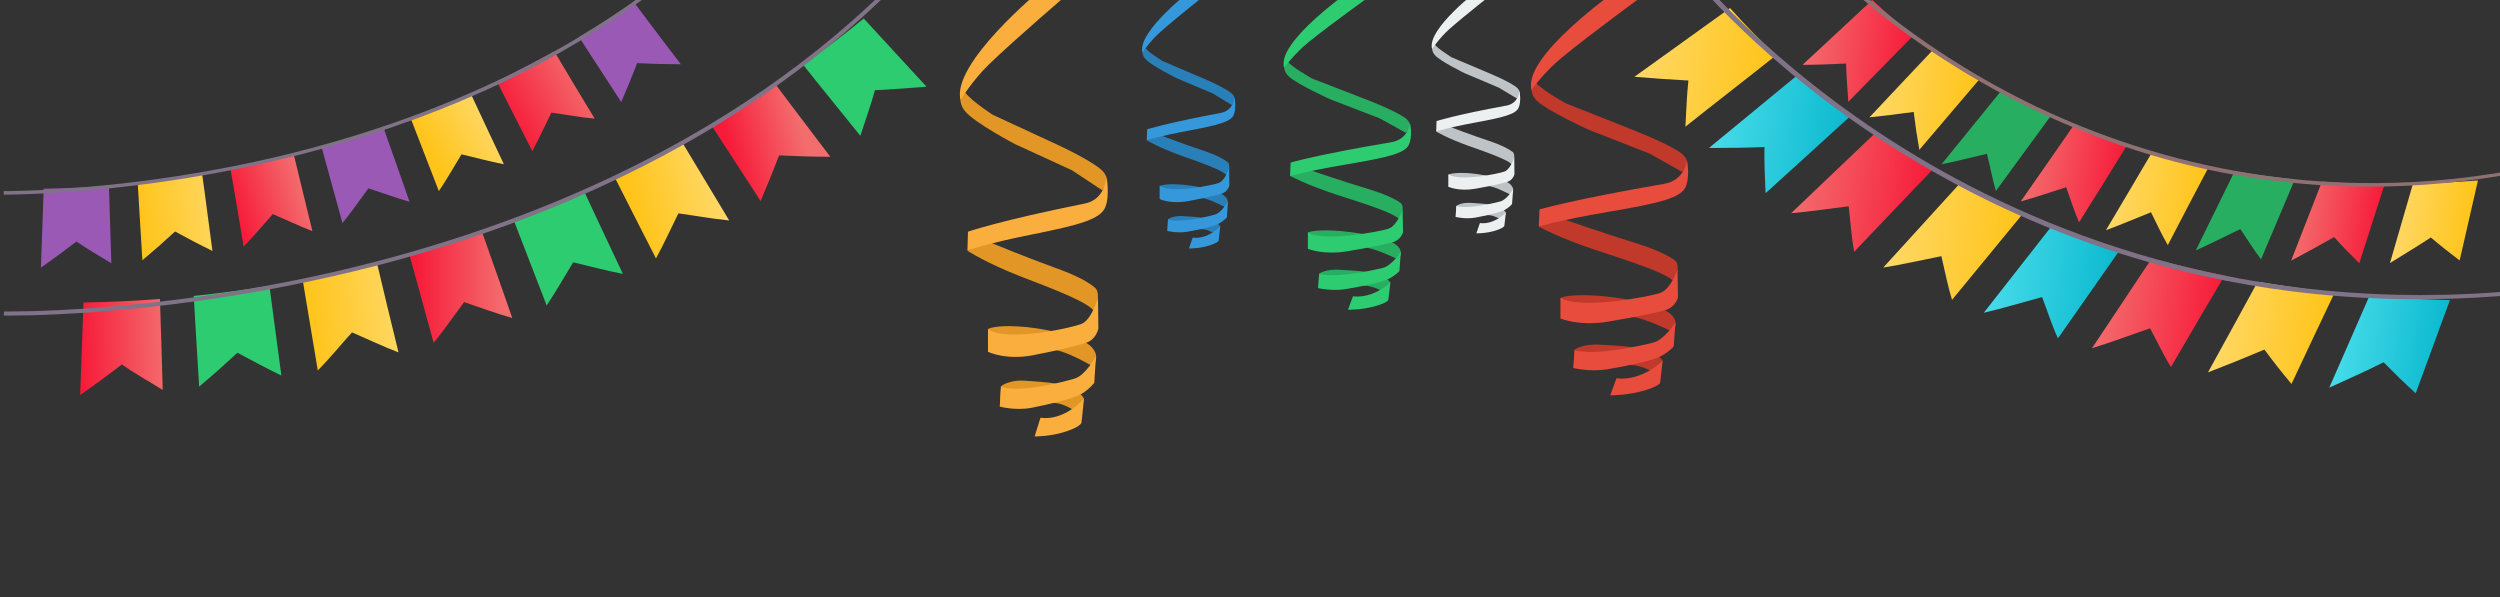 <?xml version="1.0" encoding="utf-8"?>
<!-- Generator: Adobe Illustrator 19.2.0, SVG Export Plug-In . SVG Version: 6.00 Build 0)  -->
<svg version="1.1" id="OBJECTS" xmlns="http://www.w3.org/2000/svg" xmlns:xlink="http://www.w3.org/1999/xlink" x="0px" y="0px"
	 viewBox="0 0 1338.1 319.8" style="enable-background:new 0 0 1338.1 319.8;" xml:space="preserve">
<rect x="0" y="0" width="1338.1" height="319.8" fill="#333333" stroke="none"/>
<style type="text/css">
	.st0{clip-path:url(#SVGID_2_);}
	.st1{fill:url(#SVGID_3_);}
	.st2{fill:url(#SVGID_4_);}
	.st3{fill:url(#SVGID_5_);}
	.st4{fill:url(#SVGID_6_);}
	.st5{fill:url(#SVGID_7_);}
	.st6{fill:url(#SVGID_8_);}
	.st7{fill:url(#SVGID_9_);}
	.st8{fill:url(#SVGID_10_);}
	.st9{fill:#807287;}
	.st10{fill:url(#SVGID_11_);}
	.st11{fill:url(#SVGID_12_);}
	.st12{fill:#27AE60;}
	.st13{fill:url(#SVGID_13_);}
	.st14{fill:url(#SVGID_14_);}
	.st15{fill:url(#SVGID_15_);}
	.st16{fill:url(#SVGID_16_);}
	.st17{fill:#907173;}
	.st18{fill:#9B59B6;}
	.st19{fill:url(#SVGID_17_);}
	.st20{fill:url(#SVGID_18_);}
	.st21{fill:url(#SVGID_19_);}
	.st22{fill:url(#SVGID_20_);}
	.st23{fill:url(#SVGID_21_);}
	.st24{fill:#2ECC71;}
	.st25{fill:url(#SVGID_22_);}
	.st26{fill:url(#SVGID_23_);}
	.st27{fill:url(#SVGID_24_);}
	.st28{fill:url(#SVGID_25_);}
	.st29{fill:#C0392B;}
	.st30{fill:#E74C3C;}
	.st31{fill:#2980B9;}
	.st32{fill:#3498DB;}
	.st33{fill:#BDC3C7;}
	.st34{fill:#ECF0F1;}
	.st35{fill:#E19626;}
	.st36{fill:#FAAE3E;}
</style>
<g>
	<defs>
		<rect id="SVGID_1_" x="2" width="1336.1" height="319.8"/>
	</defs>
	<clipPath id="SVGID_2_">
		<use xlink:href="#SVGID_1_"  style="overflow:visible;"/>
	</clipPath>
	<g class="st0">
		<g>
			
				<linearGradient id="SVGID_3_" gradientUnits="userSpaceOnUse" x1="787.091" y1="-1.767" x2="871.843" y2="-1.767" gradientTransform="matrix(0.894 -0.137 -0.137 1.022 170.719 151.454)">
				<stop  offset="0" style="stop-color:#FFD866"/>
				<stop  offset="1" style="stop-color:#FFC419"/>
			</linearGradient>
			<path class="st1" d="M902.1,67.8c0.5-8.5,0.7-16.3,1.6-24.7c-9.6-0.5-19.2-1.2-28.9-2C891.9,28.8,909,16.6,926,4.3
				c7.8,8.8,16,17.2,24.6,25.3C934.3,42.6,918.4,54.8,902.1,67.8z"/>
			<g>
				
					<linearGradient id="SVGID_4_" gradientUnits="userSpaceOnUse" x1="838.416" y1="39.902" x2="922.038" y2="39.902" gradientTransform="matrix(0.894 -0.137 -0.137 1.022 170.719 151.454)">
					<stop  offset="0" style="stop-color:#47DCEA"/>
					<stop  offset="1" style="stop-color:#0CB9CF"/>
				</linearGradient>
				<path class="st2" d="M945,103.4c-0.4-8.2-0.7-16.4-0.6-24.7c-9.9,0.4-19.8,0.5-29.7,0.5c16-13.3,31.5-25.8,47.5-39.1
					c8.9,7.8,18.3,15.2,27.9,22.3C975,76.3,960.3,89.5,945,103.4z"/>
			</g>
			<g>
				
					<linearGradient id="SVGID_5_" gradientUnits="userSpaceOnUse" x1="893.904" y1="78.008" x2="976.746" y2="78.008" gradientTransform="matrix(0.894 -0.137 -0.137 1.022 170.719 151.454)">
					<stop  offset="0" style="stop-color:#F36D6D"/>
					<stop  offset="1" style="stop-color:#F71B39"/>
				</linearGradient>
				<path class="st3" d="M992.4,134.8c-1.4-7.9-2-16.5-2.9-24.4c-10,1.2-20.7,2.9-30.8,3.7c15.5-14.8,30.4-28.9,44.6-42.5
					c10,6.7,20.4,13.1,31.1,19.2C1021,104.8,1007,119.4,992.4,134.8z"/>
			</g>
			
				<linearGradient id="SVGID_6_" gradientUnits="userSpaceOnUse" x1="954.673" y1="111.758" x2="1035.562" y2="111.758" gradientTransform="matrix(0.894 -0.137 -0.137 1.022 170.719 151.454)">
				<stop  offset="0" style="stop-color:#FFD866"/>
				<stop  offset="1" style="stop-color:#FFC419"/>
			</linearGradient>
			<path class="st4" d="M1044.8,160.5c-2.3-7.5-3.9-15.8-5.7-23.4c-10.1,2-20.9,4.5-31.1,6.1c14.2-15.6,27.8-30.5,40.7-44.7
				c11,5.7,22.3,11,34,15.9C1070.6,129.1,1058,144.5,1044.8,160.5z"/>
			
				<linearGradient id="SVGID_7_" gradientUnits="userSpaceOnUse" x1="1019.761" y1="141.254" x2="1098.074" y2="141.254" gradientTransform="matrix(0.894 -0.137 -0.137 1.022 170.719 151.454)">
				<stop  offset="0" style="stop-color:#47DCEA"/>
				<stop  offset="1" style="stop-color:#0CB9CF"/>
			</linearGradient>
			<path class="st5" d="M1101.5,181.1c-3.3-7.1-5.7-14.9-8.5-22.1c-10.1,2.7-20.9,6-31.2,8.4c12.7-16.2,24.9-31.8,36.5-46.6
				c11.9,4.6,24.1,8.8,36.6,12.6C1124.2,148.6,1113.1,164.5,1101.5,181.1z"/>
			
				<linearGradient id="SVGID_8_" gradientUnits="userSpaceOnUse" x1="1088.726" y1="166.299" x2="1163.878" y2="166.299" gradientTransform="matrix(0.894 -0.137 -0.137 1.022 170.719 151.454)">
				<stop  offset="0" style="stop-color:#F36D6D"/>
				<stop  offset="1" style="stop-color:#F71B39"/>
			</linearGradient>
			<path class="st6" d="M1162,196.4c-4.2-6.6-7.6-14-11.2-20.7c-10.1,3.5-20.8,7.5-31.1,10.7c11.1-16.7,21.8-32.8,32-48.1
				c12.7,3.5,25.7,6.6,39,9.2C1181.5,163.1,1171.9,179.4,1162,196.4z"/>
			<g>
				
					<linearGradient id="SVGID_9_" gradientUnits="userSpaceOnUse" x1="1161.646" y1="186.398" x2="1232.564" y2="186.398" gradientTransform="matrix(0.894 -0.137 -0.137 1.022 170.719 151.454)">
					<stop  offset="0" style="stop-color:#FFD866"/>
					<stop  offset="1" style="stop-color:#FFC419"/>
				</linearGradient>
				<path class="st7" d="M1226.5,205.5c-5.1-6-9.9-12.2-14.5-18.4c-9.9,4.2-20,8.3-30.2,12.2c9.1-16.4,17.6-32.1,26.6-48.5
					c13.5,2.3,27.2,4.2,41.2,5.8C1241.7,173.1,1234.3,189,1226.5,205.5z"/>
			</g>
			<g>
				
					<linearGradient id="SVGID_10_" gradientUnits="userSpaceOnUse" x1="1237.038" y1="202.25" x2="1303.725" y2="202.25" gradientTransform="matrix(0.894 -0.137 -0.137 1.022 170.719 151.454)">
					<stop  offset="0" style="stop-color:#47DCEA"/>
					<stop  offset="1" style="stop-color:#0CB9CF"/>
				</linearGradient>
				<path class="st8" d="M1293,210.5c-6-5.4-11.7-11-17.2-16.6c-9.7,4.9-19.1,9-29.1,13.6c7.4-16.6,14.2-32.5,21.5-49.1
					c14.2,1.1,28.6,1.9,43.1,2.2C1305.2,177.1,1299.1,193.8,1293,210.5z"/>
			</g>
			<g>
				<path class="st9" d="M1097.3,122.2c-27.5-11.1-54.1-24.6-79.5-40.4c-74.3-46-113.9-96.2-114.3-96.7l2.3-1.5
					c0.4,0.5,39.8,50.4,113.9,96.3c68.4,42.3,181.1,89.8,329.8,75.4l-0.5,2.2c-66,6.4-130.5,1.3-191.8-15.2
					C1137,136.8,1116.9,130.1,1097.3,122.2z"/>
			</g>
		</g>
		<g>
			
				<linearGradient id="SVGID_11_" gradientUnits="userSpaceOnUse" x1="886.646" y1="-22.685" x2="954.131" y2="-22.685" gradientTransform="matrix(0.87 -0.145 -0.145 1.098 190.541 185.839)">
				<stop  offset="0" style="stop-color:#F36D6D"/>
				<stop  offset="1" style="stop-color:#F71B39"/>
			</linearGradient>
			<path class="st10" d="M989.3,54.5c-0.4-7-1.1-13.5-1.2-20.5c-7.7,0.4-15.5,0.7-23.3,0.7c12.4-11.6,24.9-23.1,37.3-34.7
				c7.1,6.6,14.5,12.9,22.2,18.8C1012.5,30.9,1001.1,42.4,989.3,54.5z"/>
			<g>
				
					<linearGradient id="SVGID_12_" gradientUnits="userSpaceOnUse" x1="933.004" y1="7.139" x2="998.916" y2="7.139" gradientTransform="matrix(0.87 -0.145 -0.145 1.098 190.541 185.839)">
					<stop  offset="0" style="stop-color:#FFD866"/>
					<stop  offset="1" style="stop-color:#FFC419"/>
				</linearGradient>
				<path class="st11" d="M1027.3,80.2c-1.2-6.8-2.2-13.5-3-20.3c-7.9,1.1-15.8,2.1-23.7,2.9c11.5-12.3,22.6-24,34.2-36.3
					c7.9,5.7,16.1,11,24.6,16C1048.5,55.3,1038.1,67.5,1027.3,80.2z"/>
			</g>
			<g>
				<path class="st12" d="M1068.3,102.2c-1.9-6.4-3.2-13.5-4.8-19.9c-7.9,1.8-16.3,4.1-24.3,5.6c10.9-13.5,21.4-26.4,31.5-38.8
					c8.7,4.7,17.6,9.1,26.8,13.2C1088.2,75,1078.4,88.3,1068.3,102.2z"/>
			</g>
			
				<linearGradient id="SVGID_13_" gradientUnits="userSpaceOnUse" x1="1035.278" y1="56.73" x2="1097.514" y2="56.73" gradientTransform="matrix(0.87 -0.145 -0.145 1.098 190.541 185.839)">
				<stop  offset="0" style="stop-color:#F36D6D"/>
				<stop  offset="1" style="stop-color:#F71B39"/>
			</linearGradient>
			<path class="st13" d="M1112.8,119c-2.6-6-4.7-12.7-6.9-18.8c-7.9,2.5-16.3,5.4-24.3,7.6c9.8-14.1,19.2-27.5,28.1-40.4
				c9.4,3.8,19,7.2,28.8,10.3C1130.4,90.9,1121.8,104.7,1112.8,119z"/>
			
				<linearGradient id="SVGID_14_" gradientUnits="userSpaceOnUse" x1="1091.119" y1="75.986" x2="1150.629" y2="75.986" gradientTransform="matrix(0.87 -0.145 -0.145 1.098 190.541 185.839)">
				<stop  offset="0" style="stop-color:#FFD866"/>
				<stop  offset="1" style="stop-color:#FFC419"/>
			</linearGradient>
			<path class="st14" d="M1160.3,131.2c-3.3-5.6-6.1-11.9-9-17.6c-7.8,3.1-16.1,6.7-24.1,9.6c8.6-14.5,16.8-28.3,24.6-41.6
				c10,2.8,20.2,5.3,30.6,7.4C1175.2,102.5,1167.9,116.6,1160.3,131.2z"/>
			<path class="st12" d="M1210.2,138.8c-4-5.1-7.4-10.9-11.1-16.2c-7.7,3.7-15.9,7.9-23.8,11.4c7.2-14.8,14.2-28.9,20.8-42.4
				c10.5,1.8,21.3,3.3,32.2,4.4C1222.5,109.6,1216.5,123.9,1210.2,138.8z"/>
			<g>
				
					<linearGradient id="SVGID_15_" gradientUnits="userSpaceOnUse" x1="1210.32" y1="102.776" x2="1262.751" y2="102.776" gradientTransform="matrix(0.87 -0.145 -0.145 1.098 190.541 185.839)">
					<stop  offset="0" style="stop-color:#F36D6D"/>
					<stop  offset="1" style="stop-color:#F71B39"/>
				</linearGradient>
				<path class="st15" d="M1262.8,140.9c-4.7-4.6-9.2-9.2-13.5-14c-7.5,4.3-15.2,8.5-23,12.6c5.6-14.3,10.9-28,16.5-42.3
					c11,0.8,22.2,1.2,33.6,1.3C1271.7,112.9,1267.4,126.6,1262.8,140.9z"/>
			</g>
			<g>
				
					<linearGradient id="SVGID_16_" gradientUnits="userSpaceOnUse" x1="1272.584" y1="110.562" x2="1321.063" y2="110.562" gradientTransform="matrix(0.87 -0.145 -0.145 1.098 190.541 185.839)">
					<stop  offset="0" style="stop-color:#FFD866"/>
					<stop  offset="1" style="stop-color:#FFC419"/>
				</linearGradient>
				<path class="st16" d="M1316.5,139.4c-5.3-4-10.5-8.1-15.4-12.3c-7.3,4.8-14.4,9-21.9,13.7c4.2-14.3,8.1-28.1,12.3-42.4
					c11.5-0.3,23-0.9,34.8-1.8C1323,110.8,1319.8,125.1,1316.5,139.4z"/>
			</g>
			<g>
				<path class="st17" d="M1151.1,82.9c-23.1-6.9-45.7-15.8-67.7-26.7C1019.2,24.5,982.6-13.6,982.2-14l1.7-1.5
					c0.4,0.4,36.9,38.3,100.8,70c59,29.2,153.9,58.9,271.6,34.5l-0.2,1.8c-52.2,10.8-104.4,12-155,3.6
					C1184.3,91.7,1167.5,87.8,1151.1,82.9z"/>
			</g>
		</g>
		<g>
			<path class="st18" d="M59.6,140.9c-6.4-3.9-12.5-7.4-18.7-11.6c-6.2,4.7-12.5,9.4-19,13.9c0.5-14.1,1-28.2,1.5-42.2
				c11.7-0.2,23.3-0.7,34.9-1.6C58.8,113.4,59.1,126.9,59.6,140.9z"/>
			<g>
				
					<linearGradient id="SVGID_17_" gradientUnits="userSpaceOnUse" x1="372.882" y1="86.463" x2="333.639" y2="92.501" gradientTransform="matrix(1.168 -2.879279e-002 -2.879279e-002 1.1 -313.262 27.434)">
					<stop  offset="0" style="stop-color:#FFD866"/>
					<stop  offset="1" style="stop-color:#FFC419"/>
				</linearGradient>
				<path class="st19" d="M113.7,134.3c-6.8-3.3-13.5-6.8-20-10.4c-5.6,5.2-11.5,10.4-17.5,15.4c-0.9-14-1.6-27.4-2.5-41.4
					c11.6-1.2,23.1-2.8,34.5-4.6C110.2,107.2,111.8,120.5,113.7,134.3z"/>
			</g>
			<g>
				
					<linearGradient id="SVGID_18_" gradientUnits="userSpaceOnUse" x1="409.309" y1="78.156" x2="378.163" y2="88.204" gradientTransform="matrix(1.168 -2.879279e-002 -2.879279e-002 1.1 -313.262 27.434)">
					<stop  offset="0" style="stop-color:#F36D6D"/>
					<stop  offset="1" style="stop-color:#F71B39"/>
				</linearGradient>
				<path class="st20" d="M167.2,123.7c-7.1-2.7-14.3-6.2-21.2-9.1c-5.1,5.7-10.2,11.8-15.6,17.4c-2.4-14.4-4.7-28.2-7-41.4
					c11.4-2.2,22.7-4.7,33.9-7.6C160.5,96,163.8,109.6,167.2,123.7z"/>
			</g>
			<path class="st18" d="M219.2,108c-7.4-2.1-14.9-4.9-22-7.2c-4.5,6.1-9,12.6-13.9,18.6c-3.9-14.1-7.6-27.5-11.1-40.4
				c11.1-3.2,22.2-6.7,33.1-10.5C209.8,81.1,214.4,94.3,219.2,108z"/>
			
				<linearGradient id="SVGID_19_" gradientUnits="userSpaceOnUse" x1="495.333" y1="47.158" x2="467.259" y2="63.2" gradientTransform="matrix(1.168 -2.879279e-002 -2.879279e-002 1.1 -313.262 27.434)">
				<stop  offset="0" style="stop-color:#FFD866"/>
				<stop  offset="1" style="stop-color:#FFC419"/>
			</linearGradient>
			<path class="st21" d="M269.7,87.9c-7.6-1.4-15.3-3.6-22.7-5.3c-3.9,6.4-7.8,13.3-12.1,19.7c-5.3-13.6-10.3-26.6-15.1-39
				c10.8-4.1,21.5-8.5,32.1-13.3C257.5,62.1,263.5,74.7,269.7,87.9z"/>
			
				<linearGradient id="SVGID_20_" gradientUnits="userSpaceOnUse" x1="538.043" y1="27.431" x2="501.834" y2="46.542" gradientTransform="matrix(1.168 -2.879279e-002 -2.879279e-002 1.1 -313.262 27.434)">
				<stop  offset="0" style="stop-color:#F36D6D"/>
				<stop  offset="1" style="stop-color:#F71B39"/>
			</linearGradient>
			<path class="st22" d="M318.3,63.5c-7.8-0.7-15.7-2.2-23.2-3.2c-3.3,6.7-6.6,13.9-10.2,20.6c-6.6-13-13-25.5-19-37.4
				c10.4-5,20.7-10.4,30.8-16C303.5,39,310.7,51,318.3,63.5z"/>
			<g>
				<path class="st18" d="M364.4,34.4c-7.9,0-15.7-0.2-23.4-0.6c-2.6,6.9-5.5,13.9-8.5,20.8c-7.6-11.8-15-23-22.6-34.8
					c10-5.9,19.8-12.1,29.4-18.6C347.7,12.5,355.9,23.2,364.4,34.4z"/>
			</g>
			<g>
				<path class="st9" d="M220.3,64.4c-25.4,9.2-52.1,17-80,23.2C58.9,105.7-4.8,104.2-5.4,104.2l0.2-1.9c0.6,0,64.1,1.5,145.2-16.5
					c74.8-16.7,180.4-53.8,258.5-136.4l1.5,1.2c-34.7,36.6-77.5,67.5-127.4,91.8C255.9,50.4,238.4,57.8,220.3,64.4z"/>
			</g>
		</g>
		<g>
			
				<linearGradient id="SVGID_21_" gradientUnits="userSpaceOnUse" x1="348.23" y1="151.161" x2="308.939" y2="153.176" gradientTransform="matrix(1.168 -2.879279e-002 -2.879279e-002 1.1 -313.262 27.434)">
				<stop  offset="0" style="stop-color:#F36D6D"/>
				<stop  offset="1" style="stop-color:#F71B39"/>
			</linearGradient>
			<path class="st23" d="M87.1,208.7c-7.6-4.6-14.7-8.7-21.9-13.6c-7.2,5.5-14.6,11-22.3,16.3c0.6-16.5,1.2-33,1.8-49.5
				c13.7-0.2,27.3-0.8,40.9-1.9C86.2,176.5,86.6,192.3,87.1,208.7z"/>
			<g>
				<path class="st24" d="M150.6,201c-8-3.9-15.8-8-23.5-12.2c-6.6,6.1-13.4,12.2-20.5,18.1c-1.1-16.4-1.9-32.1-2.9-48.5
					c13.6-1.4,27.1-3.2,40.5-5.4C146.4,169.2,148.4,184.8,150.6,201z"/>
			</g>
			<g>
				
					<linearGradient id="SVGID_22_" gradientUnits="userSpaceOnUse" x1="455.804" y1="137.637" x2="412.457" y2="142.677" gradientTransform="matrix(1.168 -2.879279e-002 -2.879279e-002 1.1 -313.262 27.434)">
					<stop  offset="0" style="stop-color:#FFD866"/>
					<stop  offset="1" style="stop-color:#FFC419"/>
				</linearGradient>
				<path class="st25" d="M213.3,188.6c-8.4-3.2-16.8-7.2-24.9-10.7c-6,6.6-11.9,13.9-18.3,20.4c-2.8-16.9-5.5-33-8.1-48.5
					c13.4-2.6,26.6-5.5,39.8-8.9C205.4,156.1,209.2,172,213.3,188.6z"/>
			</g>
			
				<linearGradient id="SVGID_23_" gradientUnits="userSpaceOnUse" x1="502.15" y1="126.889" x2="461.851" y2="127.896" gradientTransform="matrix(1.168 -2.879279e-002 -2.879279e-002 1.1 -313.262 27.434)">
				<stop  offset="0" style="stop-color:#F36D6D"/>
				<stop  offset="1" style="stop-color:#F71B39"/>
			</linearGradient>
			<path class="st26" d="M274.2,170.2c-8.7-2.4-17.4-5.7-25.8-8.5c-5.3,7.1-10.6,14.8-16.3,21.8c-4.5-16.5-8.9-32.2-13-47.3
				c13.1-3.7,26-7.8,38.8-12.3C263.1,138.6,268.6,154.1,274.2,170.2z"/>
			<path class="st24" d="M333.4,146.6c-8.9-1.7-18-4.2-26.6-6.2c-4.6,7.5-9.2,15.6-14.2,23.1c-6.2-15.9-12.1-31.2-17.7-45.8
				c12.7-4.8,25.2-10,37.6-15.6C319.1,116.3,326.1,131.1,333.4,146.6z"/>
			
				<linearGradient id="SVGID_24_" gradientUnits="userSpaceOnUse" x1="599.033" y1="81.768" x2="560.718" y2="91.851" gradientTransform="matrix(1.168 -2.879279e-002 -2.879279e-002 1.1 -313.262 27.434)">
				<stop  offset="0" style="stop-color:#FFD866"/>
				<stop  offset="1" style="stop-color:#FFC419"/>
			</linearGradient>
			<path class="st27" d="M390.3,118c-9.1-0.9-18.4-2.6-27.2-3.8c-3.9,7.8-7.7,16.3-12,24.1c-7.8-15.2-15.2-29.8-22.3-43.8
				c12.2-5.9,24.3-12.1,36.1-18.7C373,89.3,381.5,103.3,390.3,118z"/>
			<g>
				
					<linearGradient id="SVGID_25_" gradientUnits="userSpaceOnUse" x1="637.136" y1="56.401" x2="604.878" y2="65.474" gradientTransform="matrix(1.168 -2.879279e-002 -2.879279e-002 1.1 -313.262 27.434)">
					<stop  offset="0" style="stop-color:#F36D6D"/>
					<stop  offset="1" style="stop-color:#F71B39"/>
				</linearGradient>
				<path class="st28" d="M444.4,83.9c-9.2,0-18.4-0.3-27.4-0.7c-3.1,8.1-6.4,16.2-9.9,24.4c-8.9-13.8-17.6-27-26.5-40.8
					c11.7-6.9,23.2-14.2,34.4-21.8C424.8,58.2,434.5,70.7,444.4,83.9z"/>
			</g>
			<g>
				<path class="st24" d="M495.9,46.4c-9.3,0.8-18.5,1.4-27.6,1.9c-2.3,8.3-5.1,16-7.8,24.4c-10.3-12.9-20.4-25.1-30.6-38
					c11.1-7.9,21.9-16.2,32.4-24.8C473.4,22,484.6,34.2,495.9,46.4z"/>
			</g>
			<g>
				<path class="st9" d="M271.2,120.6c-30.3,11-62.2,20.4-95.5,27.8C78.7,170.3,2.8,168.9,2,168.9l0.2-2.2
					c0.8,0,76.4,1.3,173.1-20.4c89.3-20.1,215.3-64.5,308.9-162.1l1.7,1.4c-41.5,43.3-92.8,79.9-152.5,108.7
					C313.7,103.9,292.9,112.7,271.2,120.6z"/>
			</g>
		</g>
	</g>
	<g class="st0">
		<g>
			<path class="st29" d="M821.2,42.5c0,0-4.2,5.7,1.3,11.3c5.5,5.6,28.2,15.8,28.2,15.8l32.4,12.7l17.2,9.7c0,0,7.1-5.1-1.6-10.8
				c-8.8-5.7-27.1-12.6-27.1-12.6l-33.5-13.3C838.1,55.3,821.9,46.6,821.2,42.5z"/>
			<path class="st29" d="M823.6,121.3c0,0,10.9,6.1,31,12.7c18.5,6.1,39.2,12.7,41.6,17.2c0,0,3.8-9.2,0.2-11.9
				c-3.7-2.7-10.5-6.1-23.5-10c-12.9-4-36.1-11.9-37.6-12.5C832.6,116.8,823.6,121.3,823.6,121.3z"/>
			<path class="st29" d="M835.3,159.4c0,0,3.5-1.9,16.9-1.3c13.4,0.6,35,4.4,41.4,9.5c6.4,5.1,1.3,9.9,1.3,9.9s-14.8-7.6-22.4-8
				c-7.5-0.5-37.2,0.9-37.2,0.9V159.4z"/>
			<g>
				<path class="st30" d="M897.9,144.2c0,0-3.6,10.6-9.3,12.6c-5.7,2-43,9.1-53.3,2.6v11.1c0,0,10.1,4.3,25.8,1.6
					c15.8-2.7,24.1-4.5,29.9-6c5.8-1.5,7.1-6.9,7.1-6.9L897.9,144.2z"/>
			</g>
			<path class="st29" d="M842.7,187.2c0,0,4.4-3.4,14.1-2.7c9.7,0.7,27.9,0.6,33.2,8.7c-1.5,4.7-6.2,5.4-6.2,5.4s-4.2-2.4-9.2-3.1
				c-4.9-0.7-32.4,1.5-32.4,1.5L842.7,187.2z"/>
			<g>
				<path class="st30" d="M896.8,172.6c0,0-6,9.3-12,10.8c-6,1.5-30.4,7.1-42,4.1c-0.2,3.4-0.7,9.5-0.7,9.5s9,2.2,18.5,0.6
					c9.5-1.6,23.5-4.4,28-6.8c4.6-2.3,7.2-5.3,7.2-5.3L896.8,172.6z"/>
			</g>
			<g>
				<path class="st30" d="M889.9,193.2c0,0-11,10.9-24.7,9.3c-1.1,2.7-3.3,9.1-3.3,9.1s9.3,0.1,18.3-2.6c9-2.7,8.4-4.4,8.4-4.4
					L889.9,193.2z"/>
			</g>
			<g>
				<path class="st30" d="M902.9,85.7c0,0-0.9,10.8-12.2,12.7c-48.7,8.4-66.7,13.7-66.7,13.7l-0.4,9.2c0,0,10-3.3,37.2-7.9
					c27.2-4.6,38.5-7.4,41.3-13.1C904.8,94.5,902.9,85.7,902.9,85.7z"/>
			</g>
			<g>
				<path class="st30" d="M836.1,30.7c16.2-13.3,42.3-32.2,47-35.8h-17.9c0,0-50.7,35.6-45.4,53.3C819.7,48.1,826.5,38.5,836.1,30.7
					z"/>
			</g>
		</g>
	</g>
	<g class="st0">
		<g>
			<path class="st31" d="M612.4,24.5c0,0-2.5,3.7,0.8,7.2c3.3,3.6,16.7,10.2,16.7,10.2l19.2,8.1l10.2,6.2c0,0,4.2-3.3-1-6.9
				c-5.2-3.7-16.1-8.1-16.1-8.1l-19.9-8.5C622.4,32.7,612.8,27.1,612.4,24.5z"/>
			<path class="st31" d="M613.8,75.1c0,0,6.5,3.9,18.4,8.2c11,3.9,23.3,8.1,24.7,11c0,0,2.3-5.9,0.1-7.6c-2.2-1.7-6.2-3.9-13.9-6.4
				c-7.7-2.5-21.4-7.7-22.3-8C619.1,72.2,613.8,75.1,613.8,75.1z"/>
			<path class="st31" d="M620.7,99.5c0,0,2.1-1.2,10-0.8c7.9,0.4,20.8,2.8,24.6,6.1c3.8,3.3,0.8,6.3,0.8,6.3s-8.8-4.9-13.3-5.2
				c-4.5-0.3-22.1,0.6-22.1,0.6V99.5z"/>
			<g>
				<path class="st32" d="M657.9,89.8c0,0-2.1,6.8-5.5,8.1c-3.4,1.3-25.5,5.8-31.6,1.6v7.1c0,0,6,2.8,15.3,1
					c9.3-1.7,14.3-2.9,17.7-3.9c3.4-1,4.2-4.4,4.2-4.4L657.9,89.8z"/>
			</g>
			<path class="st31" d="M625.1,117.4c0,0,2.6-2.2,8.4-1.7c5.8,0.4,16.5,0.4,19.7,5.6c-0.9,3-3.7,3.4-3.7,3.4s-2.5-1.6-5.4-2
				c-2.9-0.4-19.2,1-19.2,1L625.1,117.4z"/>
			<g>
				<path class="st32" d="M657.2,108c0,0-3.5,6-7.1,6.9c-3.6,1-18,4.6-24.9,2.6c-0.1,2.2-0.4,6.1-0.4,6.1s5.3,1.4,11,0.4
					c5.7-1,13.9-2.8,16.6-4.3c2.7-1.5,4.3-3.4,4.3-3.4L657.2,108z"/>
			</g>
			<g>
				<path class="st32" d="M653.1,121.2c0,0-6.5,7-14.7,6c-0.7,1.7-2,5.8-2,5.8s5.5,0.1,10.9-1.6c5.3-1.7,5-2.8,5-2.8L653.1,121.2z"
					/>
			</g>
			<g>
				<path class="st32" d="M660.8,52.2c0,0-0.6,6.9-7.2,8.2c-28.9,5.4-39.6,8.8-39.6,8.8l-0.2,5.9c0,0,5.9-2.1,22-5.1
					s22.9-4.8,24.5-8.4C661.9,57.9,660.8,52.2,660.8,52.2z"/>
			</g>
			<g>
				<path class="st32" d="M621.2,17c9.6-8.5,25.1-20.6,27.9-23h-10.6c0,0-30,22.8-27,34.1C611.5,28.1,615.5,22,621.2,17z"/>
			</g>
		</g>
	</g>
	<g class="st0">
		<g>
			<path class="st33" d="M767.4,22.8c0,0-2.4,3.4,0.7,6.8c3.1,3.4,15.9,9.6,15.9,9.6l18.2,7.7l9.7,5.8c0,0,4-3.1-0.9-6.5
				c-4.9-3.4-15.3-7.6-15.3-7.6l-18.9-8C776.9,30.5,767.8,25.2,767.4,22.8z"/>
			<path class="st33" d="M768.7,70.4c0,0,6.1,3.7,17.4,7.7c10.4,3.7,22.1,7.7,23.4,10.4c0,0,2.2-5.6,0.1-7.2
				c-2.1-1.6-5.9-3.7-13.2-6.1c-7.3-2.4-20.3-7.2-21.1-7.6C773.8,67.7,768.7,70.4,768.7,70.4z"/>
			<path class="st33" d="M775.3,93.4c0,0,2-1.1,9.5-0.8c7.5,0.4,19.7,2.7,23.3,5.8c3.6,3.1,0.7,6,0.7,6s-8.3-4.6-12.6-4.9
				c-4.2-0.3-20.9,0.6-20.9,0.6V93.4z"/>
			<g>
				<path class="st34" d="M810.5,84.2c0,0-2,6.4-5.2,7.6c-3.2,1.2-24.2,5.5-30,1.5v6.7c0,0,5.7,2.6,14.5,1
					c8.9-1.6,13.6-2.7,16.8-3.6c3.3-0.9,4-4.2,4-4.2L810.5,84.2z"/>
			</g>
			<path class="st33" d="M779.5,110.2c0,0,2.5-2,7.9-1.6c5.5,0.4,15.7,0.4,18.7,5.3c-0.8,2.8-3.5,3.2-3.5,3.2s-2.4-1.5-5.2-1.9
				c-2.8-0.4-18.2,0.9-18.2,0.9L779.5,110.2z"/>
			<g>
				<path class="st34" d="M809.9,101.3c0,0-3.4,5.6-6.8,6.5c-3.4,0.9-17.1,4.3-23.6,2.5c-0.1,2-0.4,5.8-0.4,5.8s5,1.3,10.4,0.4
					c5.4-1,13.2-2.7,15.8-4.1c2.6-1.4,4-3.2,4-3.2L809.9,101.3z"/>
			</g>
			<g>
				<path class="st34" d="M806,113.8c0,0-6.2,6.6-13.9,5.6c-0.6,1.6-1.9,5.5-1.9,5.5s5.3,0.1,10.3-1.5c5-1.6,4.7-2.7,4.7-2.7
					L806,113.8z"/>
			</g>
			<g>
				<path class="st34" d="M813.3,48.8c0,0-0.5,6.5-6.9,7.7c-27.4,5-37.5,8.3-37.5,8.3l-0.2,5.6c0,0,5.6-2,20.9-4.8
					c15.3-2.8,21.7-4.5,23.2-7.9C814.4,54.2,813.3,48.8,813.3,48.8z"/>
			</g>
			<g>
				<path class="st34" d="M775.7,15.6c9.1-8,23.8-19.4,26.4-21.6h-10.1c0,0-28.5,21.5-25.5,32.2C766.5,26.2,770.4,20.4,775.7,15.6z"
					/>
			</g>
		</g>
	</g>
	<g class="st0">
		<g>
			<path class="st12" d="M688.6,31.7c0,0-3.4,4.5,1,9c4.4,4.4,22.8,12.6,22.8,12.6l26.2,10.1l13.9,7.7c0,0,5.8-4.1-1.3-8.6
				c-7.1-4.5-21.9-10-21.9-10l-27.1-10.5C702.3,41.9,689.2,35,688.6,31.7z"/>
			<path class="st12" d="M690.6,94.2c0,0,8.8,4.8,25.1,10.1c14.9,4.8,31.7,10,33.7,13.6c0,0,3.1-7.3,0.1-9.4c-3-2.1-8.5-4.8-19-7.9
				c-10.5-3.1-29.2-9.5-30.4-9.9C697.8,90.7,690.6,94.2,690.6,94.2z"/>
			<path class="st12" d="M700.1,124.4c0,0,2.8-1.5,13.6-1c10.8,0.5,28.3,3.5,33.5,7.6c5.2,4.1,1,7.8,1,7.8s-12-6-18.1-6.4
				c-6.1-0.4-30.1,0.7-30.1,0.7V124.4z"/>
			<g>
				<path class="st24" d="M750.7,112.4c0,0-2.9,8.4-7.5,10c-4.6,1.6-34.8,7.2-43.1,2v8.8c0,0,8.2,3.4,20.9,1.3
					c12.8-2.1,19.5-3.6,24.2-4.8c4.7-1.2,5.8-5.5,5.8-5.5L750.7,112.4z"/>
			</g>
			<path class="st12" d="M706,146.5c0,0,3.6-2.7,11.4-2.1c7.9,0.6,22.5,0.5,26.8,6.9c-1.2,3.7-5,4.2-5,4.2s-3.4-1.9-7.4-2.5
				c-4-0.6-26.2,1.2-26.2,1.2L706,146.5z"/>
			<g>
				<path class="st24" d="M749.8,134.8c0,0-4.8,7.4-9.7,8.6c-4.9,1.2-24.6,5.6-34,3.2c-0.1,2.7-0.6,7.6-0.6,7.6s7.3,1.8,15,0.5
					c7.7-1.3,19-3.5,22.7-5.4c3.7-1.8,5.8-4.2,5.8-4.2L749.8,134.8z"/>
			</g>
			<g>
				<path class="st24" d="M744.2,151.2c0,0-8.9,8.7-20,7.4c-0.9,2.1-2.7,7.2-2.7,7.2s7.6,0.1,14.8-2c7.3-2.1,6.8-3.5,6.8-3.5
					L744.2,151.2z"/>
			</g>
			<g>
				<path class="st24" d="M754.7,66c0,0-0.8,8.5-9.9,10.1c-39.4,6.6-54,10.9-54,10.9l-0.3,7.3c0,0,8.1-2.6,30.1-6.3
					c22-3.7,31.2-5.9,33.4-10.4C756.3,73,754.7,66,754.7,66z"/>
			</g>
			<g>
				<path class="st24" d="M700.6,22.4c13.1-10.6,34.3-25.5,38-28.4h-14.5c0,0-41,28.2-36.8,42.2C687.4,36.2,692.9,28.6,700.6,22.4z"
					/>
			</g>
		</g>
	</g>
	<g class="st0">
		<g>
			<path class="st35" d="M515.5,47.3c0,0-4,6.3,1.2,12.4c5.2,6.2,26.5,17.4,26.5,17.4l30.5,14l16.2,10.7c0,0,6.7-5.6-1.6-11.9
				c-8.3-6.3-25.5-13.9-25.5-13.9l-31.5-14.6C531.4,61.4,516.2,51.8,515.5,47.3z"/>
			<path class="st35" d="M517.8,134.2c0,0,10.2,6.7,29.1,14c17.4,6.7,36.9,14,39.1,19c0,0,3.6-10.1,0.2-13.1c-3.4-3-9.9-6.7-22.1-11
				c-12.2-4.4-34-13.2-35.3-13.8C526.2,129.2,517.8,134.2,517.8,134.2z"/>
			<path class="st35" d="M528.8,176.1c0,0,3.3-2.1,15.9-1.4c12.6,0.6,32.9,4.9,39,10.5c6,5.6,1.2,10.9,1.2,10.9s-14-8.3-21-8.9
				c-7.1-0.5-35,1-35,1V176.1z"/>
			<g>
				<path class="st36" d="M587.7,159.4c0,0-3.4,11.7-8.7,13.9c-5.3,2.2-40.4,10-50.2,2.8v12.2c0,0,9.5,4.7,24.3,1.8
					c14.8-2.9,22.7-5,28.1-6.6c5.5-1.6,6.7-7.6,6.7-7.6L587.7,159.4z"/>
			</g>
			<path class="st35" d="M535.7,206.8c0,0,4.1-3.7,13.3-3c9.1,0.8,26.2,0.6,31.2,9.6c-1.4,5.1-5.9,5.9-5.9,5.9s-4-2.7-8.6-3.5
				c-4.7-0.8-30.5,1.7-30.5,1.7L535.7,206.8z"/>
			<g>
				<path class="st36" d="M586.6,190.7c0,0-5.6,10.2-11.3,11.9c-5.7,1.7-28.6,7.8-39.5,4.5c-0.2,3.7-0.7,10.5-0.7,10.5
					s8.4,2.4,17.4,0.6c9-1.8,22.1-4.9,26.4-7.4c4.3-2.6,6.8-5.9,6.8-5.9L586.6,190.7z"/>
			</g>
			<g>
				<path class="st36" d="M580.2,213.4c0,0-10.3,12-23.3,10.2c-1,2.9-3.1,10-3.1,10s8.8,0.1,17.2-2.8c8.4-2.9,7.9-4.9,7.9-4.9
					L580.2,213.4z"/>
			</g>
			<g>
				<path class="st36" d="M592.3,94.9c0,0-0.9,11.9-11.5,14c-45.8,9.2-62.7,15.1-62.7,15.1l-0.3,10.1c0,0,9.4-3.6,35-8.7
					c25.6-5.1,36.2-8.2,38.8-14.5C594.1,104.7,592.3,94.9,592.3,94.9z"/>
			</g>
			<g>
				<path class="st36" d="M529.5,34.3c15.3-14.7,39.8-35.4,44.2-39.5h-16.9c0,0-47.6,39.2-42.7,58.7C514.1,53.5,520.5,43,529.5,34.3
					z"/>
			</g>
		</g>
	</g>
</g>
</svg>
